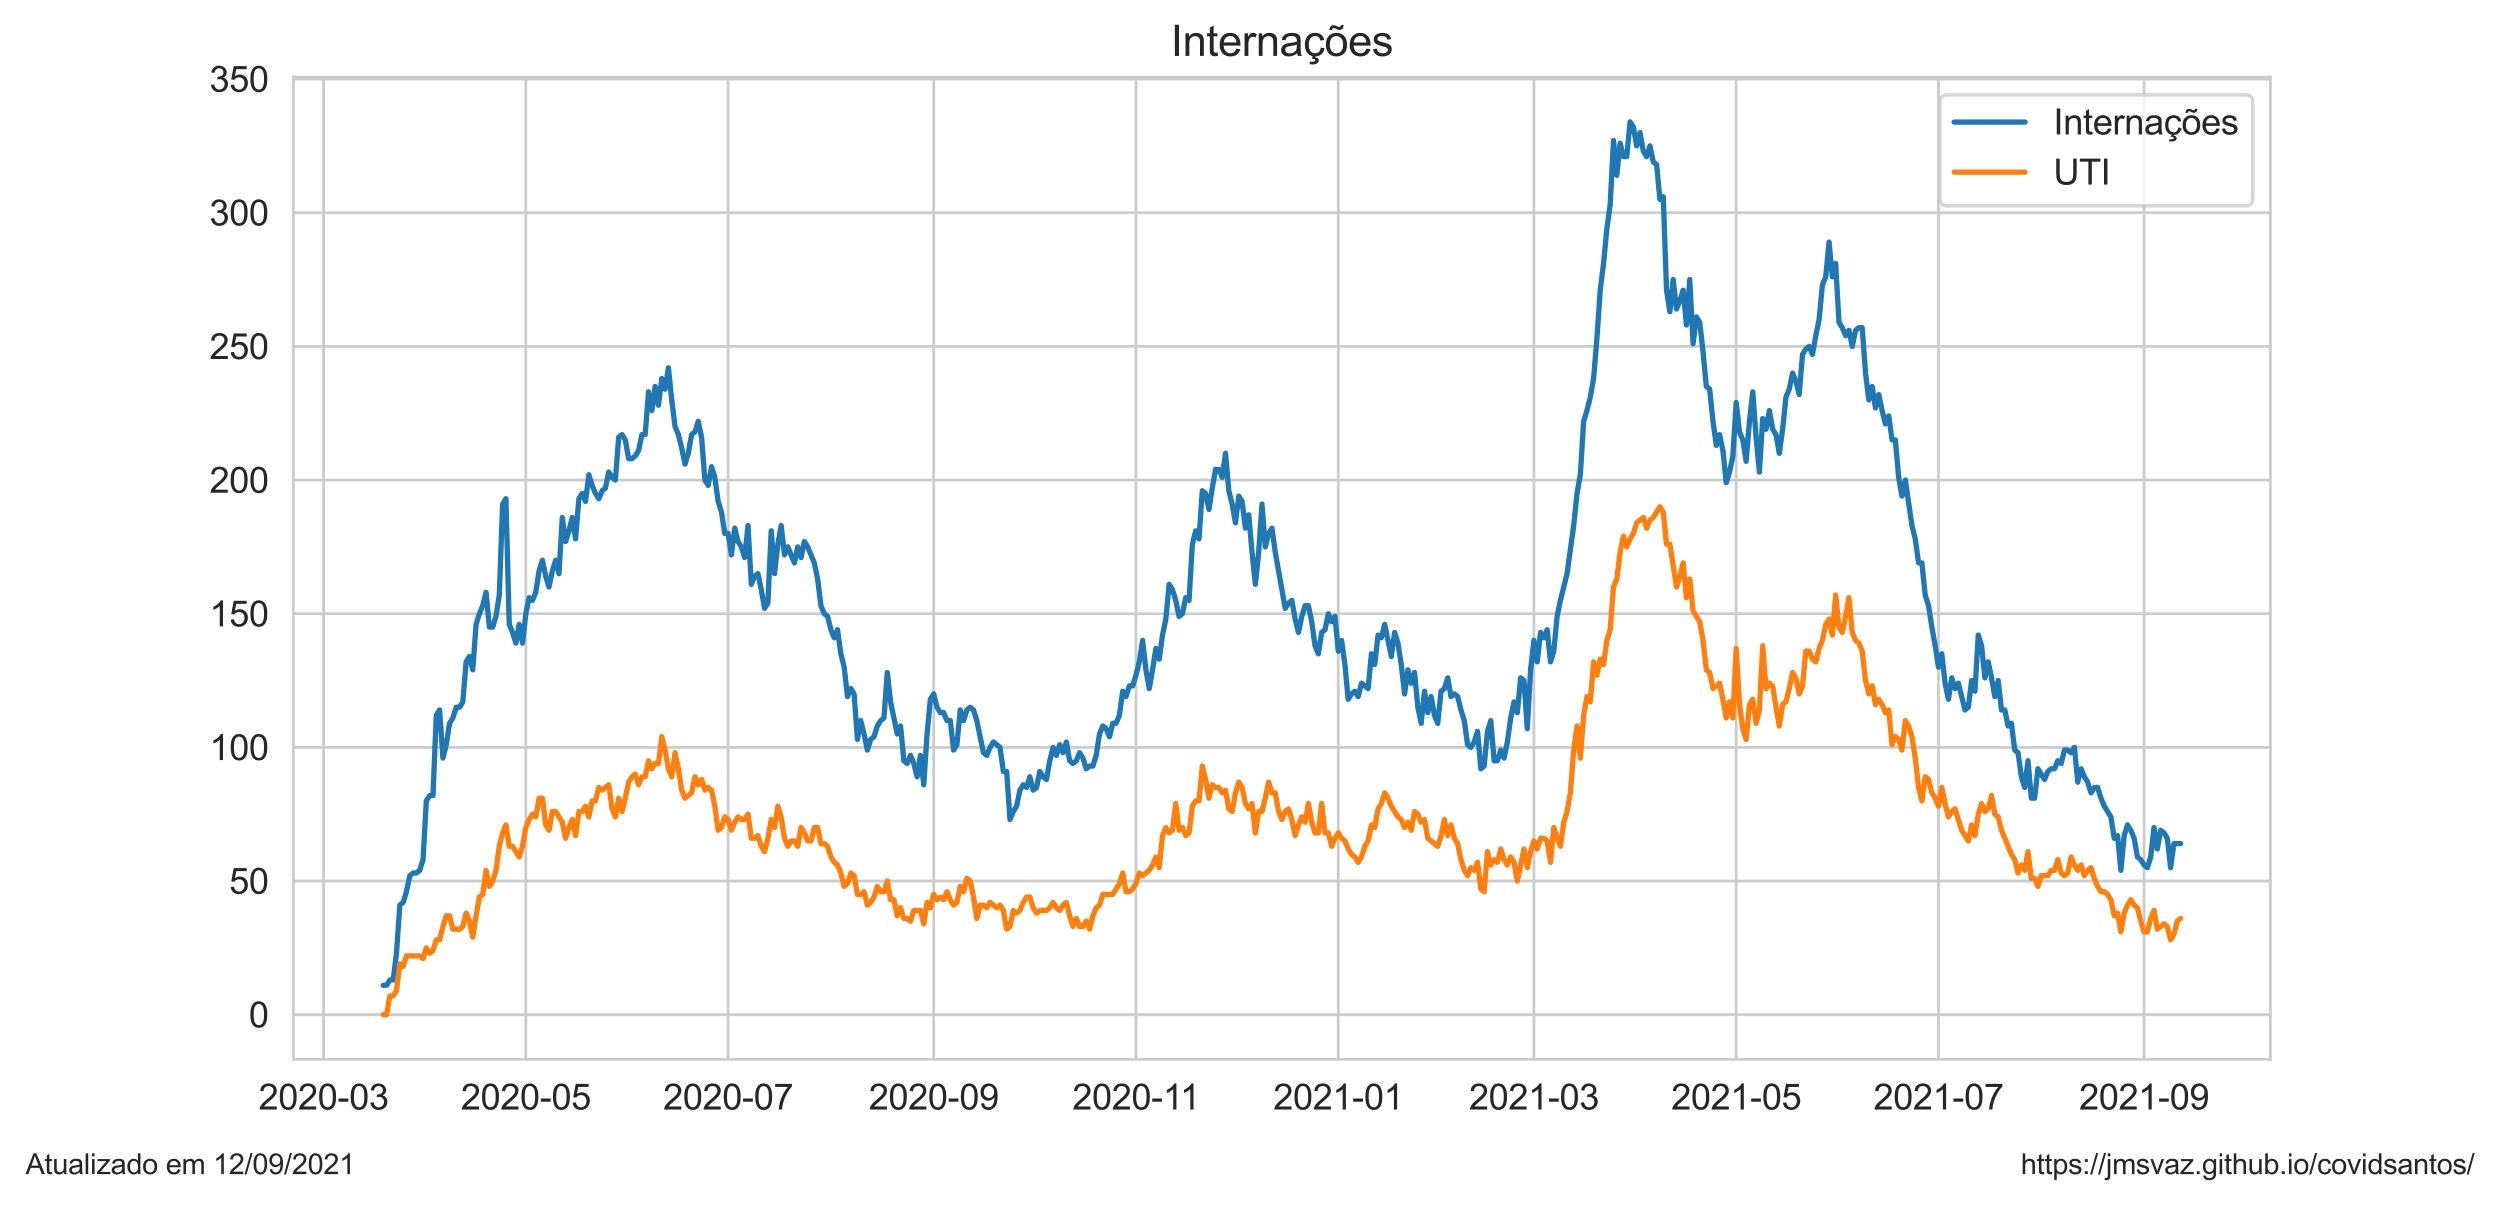 <?xml version="1.0" encoding="utf-8" standalone="no"?>
<!DOCTYPE svg PUBLIC "-//W3C//DTD SVG 1.1//EN"
  "http://www.w3.org/Graphics/SVG/1.1/DTD/svg11.dtd">
<svg height="340.273pt" version="1.1" viewBox="0 0 705.6 340.273" width="705.6pt" xmlns="http://www.w3.org/2000/svg" xmlns:xlink="http://www.w3.org/1999/xlink">
 <defs>
  <style type="text/css">*{stroke-linecap:butt;stroke-linejoin:round;}</style>
 </defs>
 <g id="figure_1">
  <g id="patch_1">
   <path d="M 0 340.273 
L 705.6 340.273 
L 705.6 0 
L 0 0 
z
" style="fill:#ffffff;"/>
  </g>
  <g id="axes_1">
   <g id="patch_2">
    <path d="M 82.8 298.989 
L 640.8 298.989 
L 640.8 21.789 
L 82.8 21.789 
z
" style="fill:#ffffff;"/>
   </g>
   <g id="matplotlib.axis_1">
    <g id="xtick_1">
     <g id="line2d_1">
      <path clip-path="url(#p70584d6537)" d="M 91.317 298.989 
L 91.317 21.789 
" style="fill:none;stroke:#cccccc;stroke-linecap:round;stroke-width:0.8;"/>
     </g>
     <g id="text_1">
      <!-- 2020-03 -->
      <g style="fill:#262626;" transform="translate(72.969 313.147)scale(0.1 -0.1)">
       <defs>
        <path d="M 3222 541 
L 3222 0 
L 194 0 
Q 188 203 259 391 
Q 375 700 629 1000 
Q 884 1300 1366 1694 
Q 2113 2306 2375 2664 
Q 2638 3022 2638 3341 
Q 2638 3675 2398 3904 
Q 2159 4134 1775 4134 
Q 1369 4134 1125 3890 
Q 881 3647 878 3216 
L 300 3275 
Q 359 3922 746 4261 
Q 1134 4600 1788 4600 
Q 2447 4600 2831 4234 
Q 3216 3869 3216 3328 
Q 3216 3053 3103 2787 
Q 2991 2522 2730 2228 
Q 2469 1934 1863 1422 
Q 1356 997 1212 845 
Q 1069 694 975 541 
L 3222 541 
z
" id="ArialMT-32" transform="scale(0.016)"/>
        <path d="M 266 2259 
Q 266 3072 433 3567 
Q 600 4063 929 4331 
Q 1259 4600 1759 4600 
Q 2128 4600 2406 4451 
Q 2684 4303 2865 4023 
Q 3047 3744 3150 3342 
Q 3253 2941 3253 2259 
Q 3253 1453 3087 958 
Q 2922 463 2592 192 
Q 2263 -78 1759 -78 
Q 1097 -78 719 397 
Q 266 969 266 2259 
z
M 844 2259 
Q 844 1131 1108 757 
Q 1372 384 1759 384 
Q 2147 384 2411 759 
Q 2675 1134 2675 2259 
Q 2675 3391 2411 3762 
Q 2147 4134 1753 4134 
Q 1366 4134 1134 3806 
Q 844 3388 844 2259 
z
" id="ArialMT-30" transform="scale(0.016)"/>
        <path d="M 203 1375 
L 203 1941 
L 1931 1941 
L 1931 1375 
L 203 1375 
z
" id="ArialMT-2d" transform="scale(0.016)"/>
        <path d="M 269 1209 
L 831 1284 
Q 928 806 1161 595 
Q 1394 384 1728 384 
Q 2125 384 2398 659 
Q 2672 934 2672 1341 
Q 2672 1728 2419 1979 
Q 2166 2231 1775 2231 
Q 1616 2231 1378 2169 
L 1441 2663 
Q 1497 2656 1531 2656 
Q 1891 2656 2178 2843 
Q 2466 3031 2466 3422 
Q 2466 3731 2256 3934 
Q 2047 4138 1716 4138 
Q 1388 4138 1169 3931 
Q 950 3725 888 3313 
L 325 3413 
Q 428 3978 793 4289 
Q 1159 4600 1703 4600 
Q 2078 4600 2393 4439 
Q 2709 4278 2876 4000 
Q 3044 3722 3044 3409 
Q 3044 3113 2884 2869 
Q 2725 2625 2413 2481 
Q 2819 2388 3044 2092 
Q 3269 1797 3269 1353 
Q 3269 753 2831 336 
Q 2394 -81 1725 -81 
Q 1122 -81 723 278 
Q 325 638 269 1209 
z
" id="ArialMT-33" transform="scale(0.016)"/>
       </defs>
       <use xlink:href="#ArialMT-32"/>
       <use x="55.615" xlink:href="#ArialMT-30"/>
       <use x="111.23" xlink:href="#ArialMT-32"/>
       <use x="166.846" xlink:href="#ArialMT-30"/>
       <use x="222.461" xlink:href="#ArialMT-2d"/>
       <use x="255.762" xlink:href="#ArialMT-30"/>
       <use x="311.377" xlink:href="#ArialMT-33"/>
      </g>
     </g>
    </g>
    <g id="xtick_2">
     <g id="line2d_2">
      <path clip-path="url(#p70584d6537)" d="M 148.409 298.989 
L 148.409 21.789 
" style="fill:none;stroke:#cccccc;stroke-linecap:round;stroke-width:0.8;"/>
     </g>
     <g id="text_2">
      <!-- 2020-05 -->
      <g style="fill:#262626;" transform="translate(130.061 313.147)scale(0.1 -0.1)">
       <defs>
        <path d="M 266 1200 
L 856 1250 
Q 922 819 1161 601 
Q 1400 384 1738 384 
Q 2144 384 2425 690 
Q 2706 997 2706 1503 
Q 2706 1984 2436 2262 
Q 2166 2541 1728 2541 
Q 1456 2541 1237 2417 
Q 1019 2294 894 2097 
L 366 2166 
L 809 4519 
L 3088 4519 
L 3088 3981 
L 1259 3981 
L 1013 2750 
Q 1425 3038 1878 3038 
Q 2478 3038 2890 2622 
Q 3303 2206 3303 1553 
Q 3303 931 2941 478 
Q 2500 -78 1738 -78 
Q 1113 -78 717 272 
Q 322 622 266 1200 
z
" id="ArialMT-35" transform="scale(0.016)"/>
       </defs>
       <use xlink:href="#ArialMT-32"/>
       <use x="55.615" xlink:href="#ArialMT-30"/>
       <use x="111.23" xlink:href="#ArialMT-32"/>
       <use x="166.846" xlink:href="#ArialMT-30"/>
       <use x="222.461" xlink:href="#ArialMT-2d"/>
       <use x="255.762" xlink:href="#ArialMT-30"/>
       <use x="311.377" xlink:href="#ArialMT-35"/>
      </g>
     </g>
    </g>
    <g id="xtick_3">
     <g id="line2d_3">
      <path clip-path="url(#p70584d6537)" d="M 205.5 298.989 
L 205.5 21.789 
" style="fill:none;stroke:#cccccc;stroke-linecap:round;stroke-width:0.8;"/>
     </g>
     <g id="text_3">
      <!-- 2020-07 -->
      <g style="fill:#262626;" transform="translate(187.152 313.147)scale(0.1 -0.1)">
       <defs>
        <path d="M 303 3981 
L 303 4522 
L 3269 4522 
L 3269 4084 
Q 2831 3619 2401 2847 
Q 1972 2075 1738 1259 
Q 1569 684 1522 0 
L 944 0 
Q 953 541 1156 1306 
Q 1359 2072 1739 2783 
Q 2119 3494 2547 3981 
L 303 3981 
z
" id="ArialMT-37" transform="scale(0.016)"/>
       </defs>
       <use xlink:href="#ArialMT-32"/>
       <use x="55.615" xlink:href="#ArialMT-30"/>
       <use x="111.23" xlink:href="#ArialMT-32"/>
       <use x="166.846" xlink:href="#ArialMT-30"/>
       <use x="222.461" xlink:href="#ArialMT-2d"/>
       <use x="255.762" xlink:href="#ArialMT-30"/>
       <use x="311.377" xlink:href="#ArialMT-37"/>
      </g>
     </g>
    </g>
    <g id="xtick_4">
     <g id="line2d_4">
      <path clip-path="url(#p70584d6537)" d="M 263.528 298.989 
L 263.528 21.789 
" style="fill:none;stroke:#cccccc;stroke-linecap:round;stroke-width:0.8;"/>
     </g>
     <g id="text_4">
      <!-- 2020-09 -->
      <g style="fill:#262626;" transform="translate(245.18 313.147)scale(0.1 -0.1)">
       <defs>
        <path d="M 350 1059 
L 891 1109 
Q 959 728 1153 556 
Q 1347 384 1650 384 
Q 1909 384 2104 503 
Q 2300 622 2425 820 
Q 2550 1019 2634 1356 
Q 2719 1694 2719 2044 
Q 2719 2081 2716 2156 
Q 2547 1888 2255 1720 
Q 1963 1553 1622 1553 
Q 1053 1553 659 1965 
Q 266 2378 266 3053 
Q 266 3750 677 4175 
Q 1088 4600 1706 4600 
Q 2153 4600 2523 4359 
Q 2894 4119 3086 3673 
Q 3278 3228 3278 2384 
Q 3278 1506 3087 986 
Q 2897 466 2520 194 
Q 2144 -78 1638 -78 
Q 1100 -78 759 220 
Q 419 519 350 1059 
z
M 2653 3081 
Q 2653 3566 2395 3850 
Q 2138 4134 1775 4134 
Q 1400 4134 1122 3828 
Q 844 3522 844 3034 
Q 844 2597 1108 2323 
Q 1372 2050 1759 2050 
Q 2150 2050 2401 2323 
Q 2653 2597 2653 3081 
z
" id="ArialMT-39" transform="scale(0.016)"/>
       </defs>
       <use xlink:href="#ArialMT-32"/>
       <use x="55.615" xlink:href="#ArialMT-30"/>
       <use x="111.23" xlink:href="#ArialMT-32"/>
       <use x="166.846" xlink:href="#ArialMT-30"/>
       <use x="222.461" xlink:href="#ArialMT-2d"/>
       <use x="255.762" xlink:href="#ArialMT-30"/>
       <use x="311.377" xlink:href="#ArialMT-39"/>
      </g>
     </g>
    </g>
    <g id="xtick_5">
     <g id="line2d_5">
      <path clip-path="url(#p70584d6537)" d="M 320.619 298.989 
L 320.619 21.789 
" style="fill:none;stroke:#cccccc;stroke-linecap:round;stroke-width:0.8;"/>
     </g>
     <g id="text_5">
      <!-- 2020-11 -->
      <g style="fill:#262626;" transform="translate(302.64 313.147)scale(0.1 -0.1)">
       <defs>
        <path d="M 2384 0 
L 1822 0 
L 1822 3584 
Q 1619 3391 1289 3197 
Q 959 3003 697 2906 
L 697 3450 
Q 1169 3672 1522 3987 
Q 1875 4303 2022 4600 
L 2384 4600 
L 2384 0 
z
" id="ArialMT-31" transform="scale(0.016)"/>
       </defs>
       <use xlink:href="#ArialMT-32"/>
       <use x="55.615" xlink:href="#ArialMT-30"/>
       <use x="111.23" xlink:href="#ArialMT-32"/>
       <use x="166.846" xlink:href="#ArialMT-30"/>
       <use x="222.461" xlink:href="#ArialMT-2d"/>
       <use x="255.762" xlink:href="#ArialMT-31"/>
       <use x="304.002" xlink:href="#ArialMT-31"/>
      </g>
     </g>
    </g>
    <g id="xtick_6">
     <g id="line2d_6">
      <path clip-path="url(#p70584d6537)" d="M 377.711 298.989 
L 377.711 21.789 
" style="fill:none;stroke:#cccccc;stroke-linecap:round;stroke-width:0.8;"/>
     </g>
     <g id="text_6">
      <!-- 2021-01 -->
      <g style="fill:#262626;" transform="translate(359.363 313.147)scale(0.1 -0.1)">
       <use xlink:href="#ArialMT-32"/>
       <use x="55.615" xlink:href="#ArialMT-30"/>
       <use x="111.23" xlink:href="#ArialMT-32"/>
       <use x="166.846" xlink:href="#ArialMT-31"/>
       <use x="222.461" xlink:href="#ArialMT-2d"/>
       <use x="255.762" xlink:href="#ArialMT-30"/>
       <use x="311.377" xlink:href="#ArialMT-31"/>
      </g>
     </g>
    </g>
    <g id="xtick_7">
     <g id="line2d_7">
      <path clip-path="url(#p70584d6537)" d="M 432.93 298.989 
L 432.93 21.789 
" style="fill:none;stroke:#cccccc;stroke-linecap:round;stroke-width:0.8;"/>
     </g>
     <g id="text_7">
      <!-- 2021-03 -->
      <g style="fill:#262626;" transform="translate(414.583 313.147)scale(0.1 -0.1)">
       <use xlink:href="#ArialMT-32"/>
       <use x="55.615" xlink:href="#ArialMT-30"/>
       <use x="111.23" xlink:href="#ArialMT-32"/>
       <use x="166.846" xlink:href="#ArialMT-31"/>
       <use x="222.461" xlink:href="#ArialMT-2d"/>
       <use x="255.762" xlink:href="#ArialMT-30"/>
       <use x="311.377" xlink:href="#ArialMT-33"/>
      </g>
     </g>
    </g>
    <g id="xtick_8">
     <g id="line2d_8">
      <path clip-path="url(#p70584d6537)" d="M 490.022 298.989 
L 490.022 21.789 
" style="fill:none;stroke:#cccccc;stroke-linecap:round;stroke-width:0.8;"/>
     </g>
     <g id="text_8">
      <!-- 2021-05 -->
      <g style="fill:#262626;" transform="translate(471.674 313.147)scale(0.1 -0.1)">
       <use xlink:href="#ArialMT-32"/>
       <use x="55.615" xlink:href="#ArialMT-30"/>
       <use x="111.23" xlink:href="#ArialMT-32"/>
       <use x="166.846" xlink:href="#ArialMT-31"/>
       <use x="222.461" xlink:href="#ArialMT-2d"/>
       <use x="255.762" xlink:href="#ArialMT-30"/>
       <use x="311.377" xlink:href="#ArialMT-35"/>
      </g>
     </g>
    </g>
    <g id="xtick_9">
     <g id="line2d_9">
      <path clip-path="url(#p70584d6537)" d="M 547.114 298.989 
L 547.114 21.789 
" style="fill:none;stroke:#cccccc;stroke-linecap:round;stroke-width:0.8;"/>
     </g>
     <g id="text_9">
      <!-- 2021-07 -->
      <g style="fill:#262626;" transform="translate(528.766 313.147)scale(0.1 -0.1)">
       <use xlink:href="#ArialMT-32"/>
       <use x="55.615" xlink:href="#ArialMT-30"/>
       <use x="111.23" xlink:href="#ArialMT-32"/>
       <use x="166.846" xlink:href="#ArialMT-31"/>
       <use x="222.461" xlink:href="#ArialMT-2d"/>
       <use x="255.762" xlink:href="#ArialMT-30"/>
       <use x="311.377" xlink:href="#ArialMT-37"/>
      </g>
     </g>
    </g>
    <g id="xtick_10">
     <g id="line2d_10">
      <path clip-path="url(#p70584d6537)" d="M 605.141 298.989 
L 605.141 21.789 
" style="fill:none;stroke:#cccccc;stroke-linecap:round;stroke-width:0.8;"/>
     </g>
     <g id="text_10">
      <!-- 2021-09 -->
      <g style="fill:#262626;" transform="translate(586.794 313.147)scale(0.1 -0.1)">
       <use xlink:href="#ArialMT-32"/>
       <use x="55.615" xlink:href="#ArialMT-30"/>
       <use x="111.23" xlink:href="#ArialMT-32"/>
       <use x="166.846" xlink:href="#ArialMT-31"/>
       <use x="222.461" xlink:href="#ArialMT-2d"/>
       <use x="255.762" xlink:href="#ArialMT-30"/>
       <use x="311.377" xlink:href="#ArialMT-39"/>
      </g>
     </g>
    </g>
   </g>
   <g id="matplotlib.axis_2">
    <g id="ytick_1">
     <g id="line2d_11">
      <path clip-path="url(#p70584d6537)" d="M 82.8 286.389 
L 640.8 286.389 
" style="fill:none;stroke:#cccccc;stroke-linecap:round;stroke-width:0.8;"/>
     </g>
     <g id="text_11">
      <!-- 0 -->
      <g style="fill:#262626;" transform="translate(70.239 289.968)scale(0.1 -0.1)">
       <use xlink:href="#ArialMT-30"/>
      </g>
     </g>
    </g>
    <g id="ytick_2">
     <g id="line2d_12">
      <path clip-path="url(#p70584d6537)" d="M 82.8 248.665 
L 640.8 248.665 
" style="fill:none;stroke:#cccccc;stroke-linecap:round;stroke-width:0.8;"/>
     </g>
     <g id="text_12">
      <!-- 50 -->
      <g style="fill:#262626;" transform="translate(64.678 252.244)scale(0.1 -0.1)">
       <use xlink:href="#ArialMT-35"/>
       <use x="55.615" xlink:href="#ArialMT-30"/>
      </g>
     </g>
    </g>
    <g id="ytick_3">
     <g id="line2d_13">
      <path clip-path="url(#p70584d6537)" d="M 82.8 210.94 
L 640.8 210.94 
" style="fill:none;stroke:#cccccc;stroke-linecap:round;stroke-width:0.8;"/>
     </g>
     <g id="text_13">
      <!-- 100 -->
      <g style="fill:#262626;" transform="translate(59.117 214.519)scale(0.1 -0.1)">
       <use xlink:href="#ArialMT-31"/>
       <use x="55.615" xlink:href="#ArialMT-30"/>
       <use x="111.23" xlink:href="#ArialMT-30"/>
      </g>
     </g>
    </g>
    <g id="ytick_4">
     <g id="line2d_14">
      <path clip-path="url(#p70584d6537)" d="M 82.8 173.216 
L 640.8 173.216 
" style="fill:none;stroke:#cccccc;stroke-linecap:round;stroke-width:0.8;"/>
     </g>
     <g id="text_14">
      <!-- 150 -->
      <g style="fill:#262626;" transform="translate(59.117 176.795)scale(0.1 -0.1)">
       <use xlink:href="#ArialMT-31"/>
       <use x="55.615" xlink:href="#ArialMT-35"/>
       <use x="111.23" xlink:href="#ArialMT-30"/>
      </g>
     </g>
    </g>
    <g id="ytick_5">
     <g id="line2d_15">
      <path clip-path="url(#p70584d6537)" d="M 82.8 135.491 
L 640.8 135.491 
" style="fill:none;stroke:#cccccc;stroke-linecap:round;stroke-width:0.8;"/>
     </g>
     <g id="text_15">
      <!-- 200 -->
      <g style="fill:#262626;" transform="translate(59.117 139.07)scale(0.1 -0.1)">
       <use xlink:href="#ArialMT-32"/>
       <use x="55.615" xlink:href="#ArialMT-30"/>
       <use x="111.23" xlink:href="#ArialMT-30"/>
      </g>
     </g>
    </g>
    <g id="ytick_6">
     <g id="line2d_16">
      <path clip-path="url(#p70584d6537)" d="M 82.8 97.767 
L 640.8 97.767 
" style="fill:none;stroke:#cccccc;stroke-linecap:round;stroke-width:0.8;"/>
     </g>
     <g id="text_16">
      <!-- 250 -->
      <g style="fill:#262626;" transform="translate(59.117 101.346)scale(0.1 -0.1)">
       <use xlink:href="#ArialMT-32"/>
       <use x="55.615" xlink:href="#ArialMT-35"/>
       <use x="111.23" xlink:href="#ArialMT-30"/>
      </g>
     </g>
    </g>
    <g id="ytick_7">
     <g id="line2d_17">
      <path clip-path="url(#p70584d6537)" d="M 82.8 60.042 
L 640.8 60.042 
" style="fill:none;stroke:#cccccc;stroke-linecap:round;stroke-width:0.8;"/>
     </g>
     <g id="text_17">
      <!-- 300 -->
      <g style="fill:#262626;" transform="translate(59.117 63.621)scale(0.1 -0.1)">
       <use xlink:href="#ArialMT-33"/>
       <use x="55.615" xlink:href="#ArialMT-30"/>
       <use x="111.23" xlink:href="#ArialMT-30"/>
      </g>
     </g>
    </g>
    <g id="ytick_8">
     <g id="line2d_18">
      <path clip-path="url(#p70584d6537)" d="M 82.8 22.318 
L 640.8 22.318 
" style="fill:none;stroke:#cccccc;stroke-linecap:round;stroke-width:0.8;"/>
     </g>
     <g id="text_18">
      <!-- 350 -->
      <g style="fill:#262626;" transform="translate(59.117 25.896)scale(0.1 -0.1)">
       <use xlink:href="#ArialMT-33"/>
       <use x="55.615" xlink:href="#ArialMT-35"/>
       <use x="111.23" xlink:href="#ArialMT-30"/>
      </g>
     </g>
    </g>
   </g>
   <g id="line2d_19">
    <path clip-path="url(#p70584d6537)" d="M 108.164 278.09 
L 109.1 278.09 
L 110.035 276.581 
L 110.971 276.581 
L 111.907 269.036 
L 112.843 255.455 
L 113.779 254.701 
L 114.715 251.683 
L 115.651 247.156 
L 116.587 246.401 
L 117.523 246.401 
L 118.459 245.647 
L 119.395 242.629 
L 120.331 226.03 
L 121.267 224.521 
L 122.203 224.521 
L 123.138 201.886 
L 124.074 200.377 
L 125.01 213.958 
L 125.946 210.186 
L 126.882 204.15 
L 127.818 202.641 
L 128.754 199.623 
L 129.69 199.623 
L 130.626 198.114 
L 131.562 186.797 
L 132.498 185.288 
L 133.434 189.06 
L 134.37 176.234 
L 135.306 173.216 
L 136.241 170.952 
L 137.177 167.18 
L 138.113 176.988 
L 139.049 176.988 
L 139.985 173.97 
L 140.921 167.934 
L 141.857 142.282 
L 142.793 140.773 
L 143.729 176.234 
L 144.665 178.497 
L 145.601 181.515 
L 146.537 176.234 
L 147.473 181.515 
L 148.409 173.216 
L 149.344 168.689 
L 150.28 169.443 
L 151.216 167.18 
L 152.152 161.144 
L 153.088 158.126 
L 154.024 162.653 
L 154.96 165.671 
L 155.896 161.144 
L 156.832 158.126 
L 157.768 161.898 
L 158.704 146.054 
L 159.64 152.844 
L 160.576 149.827 
L 161.512 146.054 
L 162.447 152.09 
L 163.383 140.773 
L 164.319 139.264 
L 165.255 141.527 
L 166.191 133.982 
L 167.127 137 
L 168.063 139.264 
L 168.999 140.773 
L 169.935 138.509 
L 170.871 137.755 
L 171.807 133.228 
L 172.743 134.737 
L 173.679 135.491 
L 174.614 123.419 
L 175.55 122.665 
L 176.486 124.174 
L 177.422 129.455 
L 178.358 129.455 
L 179.294 128.701 
L 180.23 127.192 
L 181.166 122.665 
L 182.102 122.665 
L 183.038 110.593 
L 183.974 115.874 
L 184.91 109.084 
L 185.846 114.365 
L 186.782 106.821 
L 187.717 109.838 
L 188.653 103.803 
L 189.589 112.856 
L 190.525 120.401 
L 191.461 122.665 
L 192.397 126.437 
L 193.333 130.964 
L 194.269 127.946 
L 195.205 122.665 
L 196.141 121.91 
L 197.077 118.892 
L 198.013 123.419 
L 198.949 135.491 
L 199.885 137 
L 200.82 131.719 
L 201.756 134.737 
L 202.692 141.527 
L 203.628 144.545 
L 204.564 150.581 
L 205.5 150.581 
L 206.436 156.617 
L 207.372 149.072 
L 208.308 152.844 
L 209.244 154.353 
L 210.18 157.371 
L 211.116 148.318 
L 212.052 164.916 
L 212.988 162.653 
L 213.923 161.898 
L 214.859 166.425 
L 215.795 171.707 
L 216.731 170.198 
L 217.667 149.827 
L 218.603 161.898 
L 219.539 153.599 
L 220.475 148.318 
L 221.411 156.617 
L 222.347 154.353 
L 224.219 158.88 
L 225.155 154.353 
L 226.091 157.371 
L 227.026 152.844 
L 227.962 154.353 
L 229.834 158.88 
L 230.77 163.407 
L 231.706 170.952 
L 232.642 173.216 
L 233.578 173.97 
L 234.514 177.743 
L 235.45 180.006 
L 236.386 177.743 
L 237.322 184.533 
L 238.258 188.306 
L 239.193 196.605 
L 240.129 194.341 
L 241.065 195.85 
L 242.001 208.677 
L 242.937 203.395 
L 243.873 207.168 
L 244.809 211.695 
L 245.745 208.677 
L 246.681 207.922 
L 247.617 204.904 
L 248.553 203.395 
L 249.489 202.641 
L 250.425 189.815 
L 251.361 198.114 
L 253.232 207.168 
L 254.168 204.904 
L 255.104 214.713 
L 256.04 215.467 
L 256.976 213.204 
L 257.912 215.467 
L 258.848 219.24 
L 259.784 213.204 
L 260.72 221.503 
L 261.656 207.168 
L 262.592 197.359 
L 263.528 195.85 
L 264.464 199.623 
L 265.399 201.132 
L 266.335 201.132 
L 267.271 203.395 
L 268.207 203.395 
L 269.143 211.695 
L 270.079 210.186 
L 271.015 200.377 
L 271.951 203.395 
L 272.887 200.377 
L 273.823 199.623 
L 274.759 200.377 
L 275.695 203.395 
L 277.567 212.449 
L 278.502 213.204 
L 279.438 210.94 
L 280.374 209.431 
L 282.246 210.94 
L 283.182 217.731 
L 284.118 217.731 
L 285.054 231.312 
L 285.99 229.048 
L 286.926 227.539 
L 287.862 223.012 
L 288.798 221.503 
L 289.734 222.258 
L 290.67 219.24 
L 291.605 223.012 
L 292.541 222.258 
L 293.477 217.731 
L 294.413 219.24 
L 295.349 219.994 
L 296.285 214.713 
L 297.221 210.94 
L 298.157 213.204 
L 299.093 210.186 
L 300.029 212.449 
L 300.965 209.431 
L 301.901 214.713 
L 302.837 215.467 
L 303.772 214.713 
L 304.708 212.449 
L 305.644 213.958 
L 306.58 216.976 
L 307.516 216.222 
L 308.452 216.222 
L 309.388 213.204 
L 310.324 207.168 
L 311.26 204.904 
L 312.196 205.659 
L 313.132 207.922 
L 314.068 204.15 
L 315.004 204.15 
L 315.94 201.886 
L 316.875 195.096 
L 317.811 196.605 
L 318.747 193.587 
L 319.683 193.587 
L 320.619 190.569 
L 321.555 186.797 
L 322.491 180.761 
L 323.427 189.06 
L 324.363 194.341 
L 325.299 189.06 
L 326.235 183.024 
L 327.171 186.042 
L 328.107 179.252 
L 329.043 174.725 
L 329.978 164.916 
L 330.914 166.425 
L 331.85 169.443 
L 332.786 173.97 
L 333.722 173.216 
L 334.658 168.689 
L 335.594 169.443 
L 336.53 153.599 
L 337.466 149.827 
L 338.402 152.09 
L 339.338 138.509 
L 340.274 139.264 
L 341.21 143.791 
L 342.146 137.755 
L 343.081 132.473 
L 344.017 132.473 
L 344.953 134.737 
L 345.889 127.946 
L 346.825 138.509 
L 347.761 142.282 
L 348.697 147.563 
L 349.633 140.018 
L 350.569 141.527 
L 351.505 149.072 
L 352.441 145.3 
L 353.377 155.862 
L 354.313 164.916 
L 355.249 155.862 
L 356.184 142.282 
L 357.12 154.353 
L 358.056 150.581 
L 358.992 149.072 
L 359.928 155.862 
L 362.736 171.707 
L 363.672 170.198 
L 364.608 169.443 
L 365.544 174.725 
L 366.48 178.497 
L 367.416 173.97 
L 368.351 170.952 
L 369.287 170.952 
L 370.223 175.479 
L 371.159 182.27 
L 372.095 184.533 
L 373.031 178.497 
L 373.967 177.743 
L 374.903 173.216 
L 375.839 175.479 
L 376.775 173.97 
L 377.711 183.779 
L 378.647 180.761 
L 379.583 187.551 
L 380.519 197.359 
L 381.454 195.85 
L 382.39 195.096 
L 383.326 196.605 
L 384.262 192.832 
L 386.134 194.341 
L 387.07 184.533 
L 388.006 187.551 
L 388.942 179.252 
L 389.878 180.006 
L 390.814 176.234 
L 392.686 185.288 
L 393.622 178.497 
L 394.557 181.515 
L 395.493 187.551 
L 396.429 195.85 
L 397.365 189.06 
L 398.301 192.832 
L 399.237 189.815 
L 400.173 199.623 
L 401.109 204.15 
L 402.045 195.096 
L 402.981 201.132 
L 403.917 196.605 
L 404.853 201.886 
L 405.789 204.15 
L 406.725 195.096 
L 407.66 194.341 
L 408.596 191.324 
L 409.532 196.605 
L 410.468 195.85 
L 411.404 196.605 
L 412.34 200.377 
L 413.276 203.395 
L 414.212 210.186 
L 415.148 210.94 
L 416.084 209.431 
L 417.02 206.413 
L 417.956 216.976 
L 418.892 216.222 
L 419.828 206.413 
L 420.763 203.395 
L 421.699 214.713 
L 422.635 214.713 
L 423.571 211.695 
L 424.507 213.958 
L 425.443 209.431 
L 426.379 202.641 
L 427.315 198.114 
L 428.251 201.132 
L 429.187 191.324 
L 430.123 192.078 
L 431.059 205.659 
L 431.995 189.06 
L 432.93 180.761 
L 433.866 186.797 
L 434.802 178.497 
L 435.738 180.006 
L 436.674 177.743 
L 437.61 186.797 
L 438.546 183.779 
L 439.482 173.97 
L 440.418 169.443 
L 442.29 161.898 
L 444.162 148.318 
L 445.098 139.264 
L 446.033 133.982 
L 446.969 118.892 
L 447.905 115.874 
L 448.841 112.102 
L 449.777 106.821 
L 450.713 95.503 
L 451.649 81.922 
L 452.585 74.377 
L 453.521 64.569 
L 454.457 57.779 
L 455.393 39.671 
L 456.329 49.479 
L 457.265 40.425 
L 458.201 44.198 
L 459.136 44.198 
L 460.072 34.389 
L 461.008 35.898 
L 461.944 41.18 
L 462.88 37.407 
L 463.816 42.689 
L 464.752 44.198 
L 465.688 41.18 
L 466.624 45.707 
L 467.56 46.461 
L 468.496 56.27 
L 469.432 55.515 
L 470.368 81.922 
L 471.304 87.958 
L 472.239 78.904 
L 473.175 87.204 
L 474.111 84.94 
L 475.047 81.922 
L 475.983 91.731 
L 476.919 78.904 
L 477.855 97.012 
L 478.791 89.467 
L 479.727 90.976 
L 480.663 99.276 
L 481.599 109.084 
L 482.535 109.838 
L 483.471 118.892 
L 484.407 125.683 
L 485.342 122.665 
L 486.278 127.192 
L 487.214 136.246 
L 488.15 133.228 
L 489.086 128.701 
L 490.022 113.611 
L 490.958 121.91 
L 491.894 124.174 
L 492.83 130.21 
L 493.766 118.892 
L 494.702 110.593 
L 495.638 123.419 
L 496.574 133.228 
L 497.509 118.138 
L 498.445 121.156 
L 499.381 115.874 
L 500.317 121.156 
L 501.253 122.665 
L 502.189 127.946 
L 503.125 121.156 
L 504.061 112.102 
L 504.997 109.838 
L 505.933 105.312 
L 506.869 107.575 
L 507.805 111.347 
L 508.741 100.03 
L 509.677 98.521 
L 510.612 97.767 
L 511.548 100.03 
L 512.484 94.749 
L 513.42 90.222 
L 514.356 80.413 
L 515.292 78.15 
L 516.228 68.341 
L 517.164 78.15 
L 518.1 74.377 
L 519.036 90.976 
L 519.972 92.485 
L 520.908 94.749 
L 521.844 93.24 
L 522.78 97.767 
L 523.715 93.24 
L 524.651 92.485 
L 525.587 92.485 
L 526.523 105.312 
L 527.459 112.856 
L 528.395 109.084 
L 529.331 115.12 
L 530.267 111.347 
L 531.203 115.874 
L 532.139 119.647 
L 533.075 117.383 
L 534.011 124.174 
L 534.947 124.174 
L 535.883 134.737 
L 536.818 140.018 
L 537.754 135.491 
L 539.626 148.318 
L 540.562 152.09 
L 541.498 158.88 
L 542.434 158.88 
L 543.37 167.934 
L 544.306 170.952 
L 545.242 176.988 
L 546.178 182.27 
L 547.114 188.306 
L 548.05 184.533 
L 548.986 192.832 
L 549.921 197.359 
L 550.857 191.324 
L 551.793 194.341 
L 552.729 192.832 
L 554.601 200.377 
L 555.537 199.623 
L 556.473 192.078 
L 557.409 195.096 
L 558.345 179.252 
L 559.281 182.27 
L 560.217 191.324 
L 561.153 186.797 
L 562.088 191.324 
L 563.024 196.605 
L 563.96 192.078 
L 564.896 200.377 
L 565.832 200.377 
L 566.768 204.904 
L 567.704 204.15 
L 568.64 211.695 
L 569.576 212.449 
L 570.512 219.24 
L 571.448 222.258 
L 572.384 214.713 
L 573.32 225.276 
L 574.256 225.276 
L 575.191 216.976 
L 577.063 219.994 
L 577.999 217.731 
L 578.935 216.976 
L 579.871 216.976 
L 580.807 214.713 
L 581.743 215.467 
L 582.679 211.695 
L 583.615 211.695 
L 584.551 212.449 
L 585.487 210.94 
L 586.423 220.749 
L 587.359 216.976 
L 588.294 219.24 
L 589.23 220.749 
L 590.166 223.767 
L 591.102 222.258 
L 592.038 222.258 
L 592.974 225.276 
L 593.91 227.539 
L 595.782 230.557 
L 596.718 236.593 
L 597.654 235.838 
L 598.59 245.647 
L 599.526 235.838 
L 600.462 232.821 
L 601.397 234.329 
L 602.333 236.593 
L 603.269 241.874 
L 604.205 242.629 
L 605.141 244.138 
L 606.077 244.892 
L 607.013 241.874 
L 607.949 233.575 
L 608.885 239.611 
L 609.821 234.329 
L 610.757 235.084 
L 611.693 236.593 
L 612.629 244.892 
L 613.565 238.102 
L 615.436 238.102 
L 615.436 238.102 
" style="fill:none;stroke:#1f77b4;stroke-linecap:round;stroke-width:1.5;"/>
   </g>
   <g id="line2d_20">
    <path clip-path="url(#p70584d6537)" d="M 108.164 286.389 
L 109.1 286.389 
L 110.035 281.108 
L 110.971 281.108 
L 111.907 279.599 
L 112.843 272.054 
L 113.779 272.809 
L 114.715 269.791 
L 118.459 269.791 
L 119.395 270.545 
L 120.331 267.527 
L 121.267 269.036 
L 122.203 268.282 
L 123.138 265.264 
L 124.074 265.264 
L 125.01 261.491 
L 125.946 258.473 
L 126.882 258.473 
L 127.818 262.246 
L 129.69 262.246 
L 130.626 261.491 
L 131.562 257.719 
L 132.498 259.982 
L 133.434 264.509 
L 134.37 258.473 
L 135.306 253.192 
L 136.241 252.437 
L 137.177 245.647 
L 138.113 250.174 
L 139.049 248.665 
L 139.985 245.647 
L 140.921 238.856 
L 141.857 235.084 
L 142.793 232.821 
L 143.729 238.856 
L 144.665 238.856 
L 146.537 241.874 
L 147.473 238.856 
L 148.409 233.575 
L 149.344 231.312 
L 150.28 229.803 
L 151.216 230.557 
L 152.152 225.276 
L 153.088 225.276 
L 154.024 232.821 
L 154.96 234.329 
L 155.896 229.048 
L 156.832 229.048 
L 158.704 232.066 
L 159.64 236.593 
L 160.576 233.575 
L 161.512 231.312 
L 162.447 235.838 
L 163.383 229.048 
L 164.319 229.048 
L 165.255 227.539 
L 166.191 230.557 
L 167.127 226.03 
L 168.063 226.03 
L 168.999 222.258 
L 169.935 223.012 
L 171.807 221.503 
L 172.743 228.294 
L 173.679 230.557 
L 174.614 225.276 
L 175.55 229.048 
L 176.486 225.276 
L 177.422 220.749 
L 178.358 219.24 
L 179.294 218.485 
L 180.23 221.503 
L 181.166 219.24 
L 182.102 219.24 
L 183.038 214.713 
L 183.974 216.976 
L 184.91 215.467 
L 185.846 215.467 
L 186.782 207.922 
L 187.717 211.695 
L 188.653 216.976 
L 189.589 219.24 
L 190.525 212.449 
L 191.461 216.976 
L 192.397 223.012 
L 193.333 225.276 
L 195.205 223.767 
L 196.141 219.24 
L 197.077 221.503 
L 198.013 219.994 
L 198.949 223.012 
L 199.885 222.258 
L 200.82 223.012 
L 201.756 227.539 
L 202.692 234.329 
L 203.628 233.575 
L 204.564 230.557 
L 205.5 231.312 
L 206.436 234.329 
L 207.372 232.066 
L 208.308 230.557 
L 209.244 231.312 
L 210.18 231.312 
L 211.116 229.803 
L 212.052 236.593 
L 212.988 236.593 
L 213.923 235.838 
L 214.859 238.856 
L 215.795 240.365 
L 216.731 236.593 
L 217.667 231.312 
L 218.603 233.575 
L 219.539 227.539 
L 220.475 230.557 
L 221.411 236.593 
L 222.347 238.856 
L 223.283 237.347 
L 224.219 237.347 
L 225.155 238.856 
L 226.091 233.575 
L 227.026 235.084 
L 227.962 237.347 
L 228.898 237.347 
L 229.834 233.575 
L 230.77 233.575 
L 231.706 238.102 
L 232.642 238.102 
L 233.578 238.856 
L 234.514 241.874 
L 235.45 243.383 
L 236.386 244.138 
L 237.322 246.401 
L 238.258 250.174 
L 239.193 249.419 
L 240.129 246.401 
L 241.065 247.156 
L 242.001 252.437 
L 242.937 252.437 
L 243.873 251.683 
L 244.809 255.455 
L 245.745 254.701 
L 246.681 253.192 
L 247.617 250.174 
L 248.553 251.683 
L 249.489 251.683 
L 250.425 248.665 
L 251.361 253.946 
L 252.296 253.946 
L 253.232 258.473 
L 254.168 256.21 
L 255.104 259.228 
L 256.04 259.228 
L 256.976 259.982 
L 257.912 256.964 
L 259.784 256.964 
L 260.72 260.737 
L 261.656 254.701 
L 262.592 256.21 
L 263.528 252.437 
L 264.464 253.946 
L 265.399 253.192 
L 266.335 253.946 
L 267.271 251.683 
L 268.207 253.946 
L 269.143 255.455 
L 270.079 254.701 
L 271.015 250.174 
L 271.951 251.683 
L 272.887 247.91 
L 273.823 248.665 
L 274.759 253.192 
L 275.695 259.228 
L 276.631 255.455 
L 277.567 255.455 
L 278.502 256.21 
L 279.438 254.701 
L 281.31 256.21 
L 282.246 255.455 
L 283.182 256.964 
L 284.118 262.246 
L 285.054 261.491 
L 285.99 256.964 
L 286.926 257.719 
L 287.862 256.964 
L 288.798 254.701 
L 289.734 253.192 
L 290.67 253.192 
L 291.605 256.21 
L 292.541 257.719 
L 293.477 256.964 
L 295.349 256.964 
L 296.285 256.21 
L 297.221 254.701 
L 298.157 256.21 
L 299.093 256.964 
L 300.029 255.455 
L 300.965 254.701 
L 301.901 258.473 
L 302.837 261.491 
L 303.772 259.228 
L 304.708 261.491 
L 305.644 261.491 
L 306.58 259.982 
L 307.516 262.246 
L 308.452 258.473 
L 309.388 256.21 
L 310.324 255.455 
L 311.26 252.437 
L 314.068 252.437 
L 315.94 249.419 
L 316.875 246.401 
L 317.811 251.683 
L 318.747 251.683 
L 319.683 250.928 
L 320.619 249.419 
L 321.555 246.401 
L 322.491 247.156 
L 324.363 245.647 
L 325.299 244.138 
L 326.235 241.874 
L 327.171 244.892 
L 328.107 235.838 
L 329.043 233.575 
L 329.978 235.084 
L 330.914 234.329 
L 331.85 226.785 
L 332.786 234.329 
L 333.722 233.575 
L 334.658 235.838 
L 335.594 235.084 
L 336.53 227.539 
L 337.466 226.03 
L 338.402 226.03 
L 339.338 216.222 
L 340.274 219.994 
L 341.21 225.276 
L 342.146 221.503 
L 343.081 222.258 
L 344.017 222.258 
L 344.953 223.767 
L 345.889 223.012 
L 346.825 228.294 
L 347.761 229.048 
L 348.697 223.767 
L 349.633 220.749 
L 350.569 222.258 
L 351.505 226.785 
L 352.441 228.294 
L 353.377 226.785 
L 354.313 235.084 
L 355.249 229.048 
L 356.184 229.048 
L 357.12 225.276 
L 358.056 220.749 
L 358.992 223.767 
L 359.928 223.767 
L 360.864 229.048 
L 361.8 231.312 
L 362.736 229.048 
L 363.672 228.294 
L 364.608 231.312 
L 365.544 235.838 
L 366.48 232.821 
L 367.416 230.557 
L 368.351 232.066 
L 369.287 226.785 
L 370.223 232.066 
L 371.159 235.084 
L 372.095 235.084 
L 373.031 226.785 
L 373.967 235.084 
L 374.903 235.084 
L 375.839 238.856 
L 376.775 236.593 
L 377.711 235.084 
L 378.647 236.593 
L 379.583 237.347 
L 380.519 239.611 
L 381.454 241.12 
L 382.39 241.874 
L 383.326 243.383 
L 384.262 241.874 
L 385.198 238.856 
L 386.134 237.347 
L 387.07 232.821 
L 388.006 233.575 
L 388.942 228.294 
L 389.878 226.785 
L 390.814 223.767 
L 391.75 225.276 
L 392.686 227.539 
L 394.557 230.557 
L 395.493 231.312 
L 396.429 233.575 
L 397.365 232.066 
L 398.301 234.329 
L 399.237 229.048 
L 400.173 229.803 
L 401.109 232.066 
L 402.045 231.312 
L 402.981 236.593 
L 405.789 238.856 
L 406.725 235.838 
L 407.66 231.312 
L 408.596 235.838 
L 409.532 232.821 
L 410.468 236.593 
L 411.404 238.102 
L 412.34 242.629 
L 413.276 245.647 
L 414.212 247.156 
L 415.148 244.892 
L 416.084 245.647 
L 417.02 243.383 
L 417.956 250.928 
L 418.892 251.683 
L 419.828 240.365 
L 420.763 244.138 
L 421.699 242.629 
L 422.635 243.383 
L 423.571 239.611 
L 424.507 242.629 
L 425.443 244.138 
L 426.379 241.874 
L 427.315 243.383 
L 428.251 248.665 
L 430.123 239.611 
L 431.059 244.892 
L 431.995 240.365 
L 432.93 237.347 
L 433.866 239.611 
L 434.802 236.593 
L 435.738 236.593 
L 436.674 237.347 
L 437.61 243.383 
L 438.546 233.575 
L 439.482 236.593 
L 440.418 238.856 
L 441.354 232.066 
L 442.29 229.048 
L 443.226 223.767 
L 444.162 211.695 
L 445.098 204.904 
L 446.033 213.958 
L 446.969 201.886 
L 447.905 196.605 
L 448.841 198.114 
L 449.777 186.797 
L 450.713 190.569 
L 451.649 186.042 
L 452.585 187.551 
L 453.521 180.761 
L 454.457 177.743 
L 455.393 165.671 
L 456.329 163.407 
L 457.265 155.862 
L 458.201 151.335 
L 459.136 154.353 
L 460.072 152.09 
L 461.008 150.581 
L 461.944 147.563 
L 463.816 146.054 
L 464.752 149.072 
L 465.688 146.809 
L 466.624 146.054 
L 468.496 143.036 
L 469.432 144.545 
L 470.368 153.599 
L 471.304 153.599 
L 473.175 165.671 
L 474.111 162.653 
L 475.047 158.88 
L 475.983 168.689 
L 476.919 163.407 
L 477.855 172.461 
L 479.727 175.479 
L 480.663 180.761 
L 481.599 189.06 
L 482.535 189.815 
L 483.471 194.341 
L 485.342 192.832 
L 486.278 197.359 
L 487.214 202.641 
L 488.15 198.114 
L 489.086 202.641 
L 490.022 183.024 
L 490.958 198.868 
L 491.894 205.659 
L 492.83 208.677 
L 493.766 198.868 
L 494.702 197.359 
L 495.638 204.15 
L 496.574 200.377 
L 497.509 182.27 
L 498.445 194.341 
L 499.381 192.832 
L 500.317 193.587 
L 501.253 199.623 
L 502.189 204.904 
L 503.125 198.868 
L 504.061 198.114 
L 504.997 194.341 
L 505.933 189.815 
L 506.869 191.324 
L 507.805 195.85 
L 508.741 193.587 
L 509.677 183.779 
L 510.612 183.779 
L 511.548 186.042 
L 512.484 186.797 
L 513.42 183.024 
L 514.356 180.761 
L 515.292 176.234 
L 516.228 174.725 
L 517.164 179.252 
L 518.1 167.934 
L 519.036 176.988 
L 519.972 178.497 
L 520.908 173.97 
L 521.844 168.689 
L 522.78 178.497 
L 523.715 180.761 
L 524.651 181.515 
L 525.587 183.779 
L 526.523 192.078 
L 527.459 195.85 
L 528.395 193.587 
L 529.331 198.868 
L 530.267 197.359 
L 531.203 198.868 
L 532.139 201.132 
L 533.075 200.377 
L 534.011 210.186 
L 534.947 207.922 
L 535.883 208.677 
L 536.818 211.695 
L 537.754 203.395 
L 538.69 204.904 
L 539.626 207.922 
L 540.562 213.958 
L 541.498 222.258 
L 542.434 226.03 
L 543.37 219.24 
L 544.306 219.994 
L 545.242 223.767 
L 546.178 225.276 
L 547.114 227.539 
L 548.05 222.258 
L 548.986 226.785 
L 549.921 230.557 
L 550.857 229.048 
L 551.793 228.294 
L 553.665 234.329 
L 555.537 237.347 
L 556.473 232.821 
L 557.409 235.838 
L 558.345 229.803 
L 559.281 226.785 
L 560.217 229.048 
L 561.153 228.294 
L 562.088 224.521 
L 563.024 229.803 
L 563.96 230.557 
L 564.896 234.329 
L 567.704 241.12 
L 568.64 242.629 
L 569.576 246.401 
L 570.512 244.138 
L 571.448 245.647 
L 572.384 240.365 
L 573.32 247.91 
L 574.256 247.91 
L 575.191 250.174 
L 576.127 247.156 
L 577.999 247.156 
L 578.935 245.647 
L 579.871 245.647 
L 580.807 242.629 
L 581.743 246.401 
L 582.679 247.156 
L 583.615 246.401 
L 584.551 241.874 
L 585.487 244.138 
L 586.423 245.647 
L 587.359 244.138 
L 588.294 247.156 
L 589.23 245.647 
L 590.166 244.892 
L 591.102 247.91 
L 592.038 250.174 
L 592.974 251.683 
L 593.91 251.683 
L 594.846 252.437 
L 595.782 253.946 
L 596.718 258.473 
L 597.654 257.719 
L 598.59 263 
L 599.526 257.719 
L 600.462 255.455 
L 601.397 253.946 
L 602.333 255.455 
L 603.269 256.21 
L 604.205 259.982 
L 605.141 263 
L 606.077 263 
L 607.013 259.228 
L 607.949 256.964 
L 608.885 262.246 
L 610.757 260.737 
L 611.693 261.491 
L 612.629 265.264 
L 613.565 263.755 
L 614.5 259.982 
L 615.436 259.228 
L 615.436 259.228 
" style="fill:none;stroke:#ff7f0e;stroke-linecap:round;stroke-width:1.5;"/>
   </g>
   <g id="patch_3">
    <path d="M 82.8 298.989 
L 82.8 21.789 
" style="fill:none;stroke:#cccccc;stroke-linecap:square;stroke-linejoin:miter;stroke-width:0.8;"/>
   </g>
   <g id="patch_4">
    <path d="M 640.8 298.989 
L 640.8 21.789 
" style="fill:none;stroke:#cccccc;stroke-linecap:square;stroke-linejoin:miter;stroke-width:0.8;"/>
   </g>
   <g id="patch_5">
    <path d="M 82.8 298.989 
L 640.8 298.989 
" style="fill:none;stroke:#cccccc;stroke-linecap:square;stroke-linejoin:miter;stroke-width:0.8;"/>
   </g>
   <g id="patch_6">
    <path d="M 82.8 21.789 
L 640.8 21.789 
" style="fill:none;stroke:#cccccc;stroke-linecap:square;stroke-linejoin:miter;stroke-width:0.8;"/>
   </g>
   <g id="text_19">
    <!-- Internações -->
    <g style="fill:#262626;" transform="translate(330.449 15.789)scale(0.12 -0.12)">
     <defs>
      <path d="M 597 0 
L 597 4581 
L 1203 4581 
L 1203 0 
L 597 0 
z
" id="ArialMT-49" transform="scale(0.016)"/>
      <path d="M 422 0 
L 422 3319 
L 928 3319 
L 928 2847 
Q 1294 3394 1984 3394 
Q 2284 3394 2536 3286 
Q 2788 3178 2913 3003 
Q 3038 2828 3088 2588 
Q 3119 2431 3119 2041 
L 3119 0 
L 2556 0 
L 2556 2019 
Q 2556 2363 2490 2533 
Q 2425 2703 2258 2804 
Q 2091 2906 1866 2906 
Q 1506 2906 1245 2678 
Q 984 2450 984 1813 
L 984 0 
L 422 0 
z
" id="ArialMT-6e" transform="scale(0.016)"/>
      <path d="M 1650 503 
L 1731 6 
Q 1494 -44 1306 -44 
Q 1000 -44 831 53 
Q 663 150 594 308 
Q 525 466 525 972 
L 525 2881 
L 113 2881 
L 113 3319 
L 525 3319 
L 525 4141 
L 1084 4478 
L 1084 3319 
L 1650 3319 
L 1650 2881 
L 1084 2881 
L 1084 941 
Q 1084 700 1114 631 
Q 1144 563 1211 522 
Q 1278 481 1403 481 
Q 1497 481 1650 503 
z
" id="ArialMT-74" transform="scale(0.016)"/>
      <path d="M 2694 1069 
L 3275 997 
Q 3138 488 2766 206 
Q 2394 -75 1816 -75 
Q 1088 -75 661 373 
Q 234 822 234 1631 
Q 234 2469 665 2931 
Q 1097 3394 1784 3394 
Q 2450 3394 2872 2941 
Q 3294 2488 3294 1666 
Q 3294 1616 3291 1516 
L 816 1516 
Q 847 969 1125 678 
Q 1403 388 1819 388 
Q 2128 388 2347 550 
Q 2566 713 2694 1069 
z
M 847 1978 
L 2700 1978 
Q 2663 2397 2488 2606 
Q 2219 2931 1791 2931 
Q 1403 2931 1139 2672 
Q 875 2413 847 1978 
z
" id="ArialMT-65" transform="scale(0.016)"/>
      <path d="M 416 0 
L 416 3319 
L 922 3319 
L 922 2816 
Q 1116 3169 1280 3281 
Q 1444 3394 1641 3394 
Q 1925 3394 2219 3213 
L 2025 2691 
Q 1819 2813 1613 2813 
Q 1428 2813 1281 2702 
Q 1134 2591 1072 2394 
Q 978 2094 978 1738 
L 978 0 
L 416 0 
z
" id="ArialMT-72" transform="scale(0.016)"/>
      <path d="M 2588 409 
Q 2275 144 1986 34 
Q 1697 -75 1366 -75 
Q 819 -75 525 192 
Q 231 459 231 875 
Q 231 1119 342 1320 
Q 453 1522 633 1644 
Q 813 1766 1038 1828 
Q 1203 1872 1538 1913 
Q 2219 1994 2541 2106 
Q 2544 2222 2544 2253 
Q 2544 2597 2384 2738 
Q 2169 2928 1744 2928 
Q 1347 2928 1158 2789 
Q 969 2650 878 2297 
L 328 2372 
Q 403 2725 575 2942 
Q 747 3159 1072 3276 
Q 1397 3394 1825 3394 
Q 2250 3394 2515 3294 
Q 2781 3194 2906 3042 
Q 3031 2891 3081 2659 
Q 3109 2516 3109 2141 
L 3109 1391 
Q 3109 606 3145 398 
Q 3181 191 3288 0 
L 2700 0 
Q 2613 175 2588 409 
z
M 2541 1666 
Q 2234 1541 1622 1453 
Q 1275 1403 1131 1340 
Q 988 1278 909 1158 
Q 831 1038 831 891 
Q 831 666 1001 516 
Q 1172 366 1500 366 
Q 1825 366 2078 508 
Q 2331 650 2450 897 
Q 2541 1088 2541 1459 
L 2541 1666 
z
" id="ArialMT-61" transform="scale(0.016)"/>
      <path d="M 2588 1216 
L 3141 1144 
Q 3050 572 2676 248 
Q 2303 -75 1759 -75 
Q 1078 -75 664 370 
Q 250 816 250 1647 
Q 250 2184 428 2587 
Q 606 2991 970 3192 
Q 1334 3394 1763 3394 
Q 2303 3394 2647 3120 
Q 2991 2847 3088 2344 
L 2541 2259 
Q 2463 2594 2264 2762 
Q 2066 2931 1784 2931 
Q 1359 2931 1093 2626 
Q 828 2322 828 1663 
Q 828 994 1084 691 
Q 1341 388 1753 388 
Q 2084 388 2306 591 
Q 2528 794 2588 1216 
z
M 1283 -417 
L 1446 136 
L 1864 136 
L 1761 -199 
Q 2027 -230 2161 -362 
Q 2296 -495 2296 -658 
Q 2296 -892 2071 -1072 
Q 1846 -1252 1392 -1252 
Q 1136 -1252 942 -1214 
L 977 -849 
Q 1177 -861 1271 -861 
Q 1564 -861 1683 -780 
Q 1774 -717 1774 -627 
Q 1774 -570 1738 -526 
Q 1702 -483 1605 -451 
Q 1508 -420 1283 -417 
z
" id="ArialMT-e7" transform="scale(0.016)"/>
      <path d="M 213 1659 
Q 213 2581 725 3025 
Q 1153 3394 1769 3394 
Q 2453 3394 2887 2945 
Q 3322 2497 3322 1706 
Q 3322 1066 3130 698 
Q 2938 331 2570 128 
Q 2203 -75 1769 -75 
Q 1072 -75 642 372 
Q 213 819 213 1659 
z
M 791 1659 
Q 791 1022 1069 705 
Q 1347 388 1769 388 
Q 2188 388 2466 706 
Q 2744 1025 2744 1678 
Q 2744 2294 2464 2611 
Q 2184 2928 1769 2928 
Q 1347 2928 1069 2612 
Q 791 2297 791 1659 
z
M 726 3809 
Q 723 4134 904 4328 
Q 1082 4522 1360 4522 
Q 1554 4522 1888 4353 
Q 2073 4259 2182 4259 
Q 2282 4259 2335 4314 
Q 2388 4369 2410 4531 
L 2817 4531 
Q 2807 4175 2637 3997 
Q 2467 3819 2204 3819 
Q 2007 3819 1685 3994 
Q 1476 4106 1379 4106 
Q 1273 4106 1207 4031 
Q 1138 3956 1142 3809 
L 726 3809 
z
" id="ArialMT-f5" transform="scale(0.016)"/>
      <path d="M 197 991 
L 753 1078 
Q 800 744 1014 566 
Q 1228 388 1613 388 
Q 2000 388 2187 545 
Q 2375 703 2375 916 
Q 2375 1106 2209 1216 
Q 2094 1291 1634 1406 
Q 1016 1563 777 1677 
Q 538 1791 414 1992 
Q 291 2194 291 2438 
Q 291 2659 392 2848 
Q 494 3038 669 3163 
Q 800 3259 1026 3326 
Q 1253 3394 1513 3394 
Q 1903 3394 2198 3281 
Q 2494 3169 2634 2976 
Q 2775 2784 2828 2463 
L 2278 2388 
Q 2241 2644 2061 2787 
Q 1881 2931 1553 2931 
Q 1166 2931 1000 2803 
Q 834 2675 834 2503 
Q 834 2394 903 2306 
Q 972 2216 1119 2156 
Q 1203 2125 1616 2013 
Q 2213 1853 2448 1751 
Q 2684 1650 2818 1456 
Q 2953 1263 2953 975 
Q 2953 694 2789 445 
Q 2625 197 2315 61 
Q 2006 -75 1616 -75 
Q 969 -75 630 194 
Q 291 463 197 991 
z
" id="ArialMT-73" transform="scale(0.016)"/>
     </defs>
     <use xlink:href="#ArialMT-49"/>
     <use x="27.783" xlink:href="#ArialMT-6e"/>
     <use x="83.398" xlink:href="#ArialMT-74"/>
     <use x="111.182" xlink:href="#ArialMT-65"/>
     <use x="166.797" xlink:href="#ArialMT-72"/>
     <use x="200.098" xlink:href="#ArialMT-6e"/>
     <use x="255.713" xlink:href="#ArialMT-61"/>
     <use x="311.328" xlink:href="#ArialMT-e7"/>
     <use x="361.328" xlink:href="#ArialMT-f5"/>
     <use x="416.943" xlink:href="#ArialMT-65"/>
     <use x="472.559" xlink:href="#ArialMT-73"/>
    </g>
   </g>
   <g id="legend_1">
    <g id="patch_7">
     <path d="M 549.548 58.08 
L 633.8 58.08 
Q 635.8 58.08 635.8 56.08 
L 635.8 28.789 
Q 635.8 26.789 633.8 26.789 
L 549.548 26.789 
Q 547.548 26.789 547.548 28.789 
L 547.548 56.08 
Q 547.548 58.08 549.548 58.08 
z
" style="fill:#ffffff;opacity:0.8;stroke:#cccccc;stroke-linejoin:miter;"/>
    </g>
    <g id="line2d_21">
     <path d="M 551.548 34.447 
L 571.548 34.447 
" style="fill:none;stroke:#1f77b4;stroke-linecap:round;stroke-width:1.5;"/>
    </g>
    <g id="line2d_22"/>
    <g id="text_20">
     <!-- Internações -->
     <g style="fill:#262626;" transform="translate(579.548 37.947)scale(0.1 -0.1)">
      <use xlink:href="#ArialMT-49"/>
      <use x="27.783" xlink:href="#ArialMT-6e"/>
      <use x="83.398" xlink:href="#ArialMT-74"/>
      <use x="111.182" xlink:href="#ArialMT-65"/>
      <use x="166.797" xlink:href="#ArialMT-72"/>
      <use x="200.098" xlink:href="#ArialMT-6e"/>
      <use x="255.713" xlink:href="#ArialMT-61"/>
      <use x="311.328" xlink:href="#ArialMT-e7"/>
      <use x="361.328" xlink:href="#ArialMT-f5"/>
      <use x="416.943" xlink:href="#ArialMT-65"/>
      <use x="472.559" xlink:href="#ArialMT-73"/>
     </g>
    </g>
    <g id="line2d_23">
     <path d="M 551.548 48.593 
L 571.548 48.593 
" style="fill:none;stroke:#ff7f0e;stroke-linecap:round;stroke-width:1.5;"/>
    </g>
    <g id="line2d_24"/>
    <g id="text_21">
     <!-- UTI -->
     <g style="fill:#262626;" transform="translate(579.548 52.093)scale(0.1 -0.1)">
      <defs>
       <path d="M 3500 4581 
L 4106 4581 
L 4106 1934 
Q 4106 1244 3950 837 
Q 3794 431 3386 176 
Q 2978 -78 2316 -78 
Q 1672 -78 1262 144 
Q 853 366 678 786 
Q 503 1206 503 1934 
L 503 4581 
L 1109 4581 
L 1109 1938 
Q 1109 1341 1220 1058 
Q 1331 775 1601 622 
Q 1872 469 2263 469 
Q 2931 469 3215 772 
Q 3500 1075 3500 1938 
L 3500 4581 
z
" id="ArialMT-55" transform="scale(0.016)"/>
       <path d="M 1659 0 
L 1659 4041 
L 150 4041 
L 150 4581 
L 3781 4581 
L 3781 4041 
L 2266 4041 
L 2266 0 
L 1659 0 
z
" id="ArialMT-54" transform="scale(0.016)"/>
      </defs>
      <use xlink:href="#ArialMT-55"/>
      <use x="72.217" xlink:href="#ArialMT-54"/>
      <use x="133.301" xlink:href="#ArialMT-49"/>
     </g>
    </g>
   </g>
  </g>
  <g id="text_22">
   <!-- Atualizado em 12/09/2021 -->
   <g style="fill:#262626;" transform="translate(7.2 331.389)scale(0.08 -0.08)">
    <defs>
     <path d="M -9 0 
L 1750 4581 
L 2403 4581 
L 4278 0 
L 3588 0 
L 3053 1388 
L 1138 1388 
L 634 0 
L -9 0 
z
M 1313 1881 
L 2866 1881 
L 2388 3150 
Q 2169 3728 2063 4100 
Q 1975 3659 1816 3225 
L 1313 1881 
z
" id="ArialMT-41" transform="scale(0.016)"/>
     <path d="M 2597 0 
L 2597 488 
Q 2209 -75 1544 -75 
Q 1250 -75 995 37 
Q 741 150 617 320 
Q 494 491 444 738 
Q 409 903 409 1263 
L 409 3319 
L 972 3319 
L 972 1478 
Q 972 1038 1006 884 
Q 1059 663 1231 536 
Q 1403 409 1656 409 
Q 1909 409 2131 539 
Q 2353 669 2445 892 
Q 2538 1116 2538 1541 
L 2538 3319 
L 3100 3319 
L 3100 0 
L 2597 0 
z
" id="ArialMT-75" transform="scale(0.016)"/>
     <path d="M 409 0 
L 409 4581 
L 972 4581 
L 972 0 
L 409 0 
z
" id="ArialMT-6c" transform="scale(0.016)"/>
     <path d="M 425 3934 
L 425 4581 
L 988 4581 
L 988 3934 
L 425 3934 
z
M 425 0 
L 425 3319 
L 988 3319 
L 988 0 
L 425 0 
z
" id="ArialMT-69" transform="scale(0.016)"/>
     <path d="M 125 0 
L 125 456 
L 2238 2881 
Q 1878 2863 1603 2863 
L 250 2863 
L 250 3319 
L 2963 3319 
L 2963 2947 
L 1166 841 
L 819 456 
Q 1197 484 1528 484 
L 3063 484 
L 3063 0 
L 125 0 
z
" id="ArialMT-7a" transform="scale(0.016)"/>
     <path d="M 2575 0 
L 2575 419 
Q 2259 -75 1647 -75 
Q 1250 -75 917 144 
Q 584 363 401 755 
Q 219 1147 219 1656 
Q 219 2153 384 2558 
Q 550 2963 881 3178 
Q 1213 3394 1622 3394 
Q 1922 3394 2156 3267 
Q 2391 3141 2538 2938 
L 2538 4581 
L 3097 4581 
L 3097 0 
L 2575 0 
z
M 797 1656 
Q 797 1019 1065 703 
Q 1334 388 1700 388 
Q 2069 388 2326 689 
Q 2584 991 2584 1609 
Q 2584 2291 2321 2609 
Q 2059 2928 1675 2928 
Q 1300 2928 1048 2622 
Q 797 2316 797 1656 
z
" id="ArialMT-64" transform="scale(0.016)"/>
     <path d="M 213 1659 
Q 213 2581 725 3025 
Q 1153 3394 1769 3394 
Q 2453 3394 2887 2945 
Q 3322 2497 3322 1706 
Q 3322 1066 3130 698 
Q 2938 331 2570 128 
Q 2203 -75 1769 -75 
Q 1072 -75 642 372 
Q 213 819 213 1659 
z
M 791 1659 
Q 791 1022 1069 705 
Q 1347 388 1769 388 
Q 2188 388 2466 706 
Q 2744 1025 2744 1678 
Q 2744 2294 2464 2611 
Q 2184 2928 1769 2928 
Q 1347 2928 1069 2612 
Q 791 2297 791 1659 
z
" id="ArialMT-6f" transform="scale(0.016)"/>
     <path id="ArialMT-20" transform="scale(0.016)"/>
     <path d="M 422 0 
L 422 3319 
L 925 3319 
L 925 2853 
Q 1081 3097 1340 3245 
Q 1600 3394 1931 3394 
Q 2300 3394 2536 3241 
Q 2772 3088 2869 2813 
Q 3263 3394 3894 3394 
Q 4388 3394 4653 3120 
Q 4919 2847 4919 2278 
L 4919 0 
L 4359 0 
L 4359 2091 
Q 4359 2428 4304 2576 
Q 4250 2725 4106 2815 
Q 3963 2906 3769 2906 
Q 3419 2906 3187 2673 
Q 2956 2441 2956 1928 
L 2956 0 
L 2394 0 
L 2394 2156 
Q 2394 2531 2256 2718 
Q 2119 2906 1806 2906 
Q 1569 2906 1367 2781 
Q 1166 2656 1075 2415 
Q 984 2175 984 1722 
L 984 0 
L 422 0 
z
" id="ArialMT-6d" transform="scale(0.016)"/>
     <path d="M 0 -78 
L 1328 4659 
L 1778 4659 
L 453 -78 
L 0 -78 
z
" id="ArialMT-2f" transform="scale(0.016)"/>
    </defs>
    <use xlink:href="#ArialMT-41"/>
    <use x="66.699" xlink:href="#ArialMT-74"/>
    <use x="94.482" xlink:href="#ArialMT-75"/>
    <use x="150.098" xlink:href="#ArialMT-61"/>
    <use x="205.713" xlink:href="#ArialMT-6c"/>
    <use x="227.93" xlink:href="#ArialMT-69"/>
    <use x="250.146" xlink:href="#ArialMT-7a"/>
    <use x="300.146" xlink:href="#ArialMT-61"/>
    <use x="355.762" xlink:href="#ArialMT-64"/>
    <use x="411.377" xlink:href="#ArialMT-6f"/>
    <use x="466.992" xlink:href="#ArialMT-20"/>
    <use x="494.775" xlink:href="#ArialMT-65"/>
    <use x="550.391" xlink:href="#ArialMT-6d"/>
    <use x="633.691" xlink:href="#ArialMT-20"/>
    <use x="661.475" xlink:href="#ArialMT-31"/>
    <use x="717.09" xlink:href="#ArialMT-32"/>
    <use x="772.705" xlink:href="#ArialMT-2f"/>
    <use x="800.488" xlink:href="#ArialMT-30"/>
    <use x="856.104" xlink:href="#ArialMT-39"/>
    <use x="911.719" xlink:href="#ArialMT-2f"/>
    <use x="939.502" xlink:href="#ArialMT-32"/>
    <use x="995.117" xlink:href="#ArialMT-30"/>
    <use x="1050.732" xlink:href="#ArialMT-32"/>
    <use x="1106.348" xlink:href="#ArialMT-31"/>
   </g>
  </g>
  <g id="text_23">
   <!-- https://jmsvaz.github.io/covidsantos/ -->
   <g style="fill:#262626;" transform="translate(570.345 331.389)scale(0.08 -0.08)">
    <defs>
     <path d="M 422 0 
L 422 4581 
L 984 4581 
L 984 2938 
Q 1378 3394 1978 3394 
Q 2347 3394 2619 3248 
Q 2891 3103 3008 2847 
Q 3125 2591 3125 2103 
L 3125 0 
L 2563 0 
L 2563 2103 
Q 2563 2525 2380 2717 
Q 2197 2909 1863 2909 
Q 1613 2909 1392 2779 
Q 1172 2650 1078 2428 
Q 984 2206 984 1816 
L 984 0 
L 422 0 
z
" id="ArialMT-68" transform="scale(0.016)"/>
     <path d="M 422 -1272 
L 422 3319 
L 934 3319 
L 934 2888 
Q 1116 3141 1344 3267 
Q 1572 3394 1897 3394 
Q 2322 3394 2647 3175 
Q 2972 2956 3137 2557 
Q 3303 2159 3303 1684 
Q 3303 1175 3120 767 
Q 2938 359 2589 142 
Q 2241 -75 1856 -75 
Q 1575 -75 1351 44 
Q 1128 163 984 344 
L 984 -1272 
L 422 -1272 
z
M 931 1641 
Q 931 1000 1190 694 
Q 1450 388 1819 388 
Q 2194 388 2461 705 
Q 2728 1022 2728 1688 
Q 2728 2322 2467 2637 
Q 2206 2953 1844 2953 
Q 1484 2953 1207 2617 
Q 931 2281 931 1641 
z
" id="ArialMT-70" transform="scale(0.016)"/>
     <path d="M 578 2678 
L 578 3319 
L 1219 3319 
L 1219 2678 
L 578 2678 
z
M 578 0 
L 578 641 
L 1219 641 
L 1219 0 
L 578 0 
z
" id="ArialMT-3a" transform="scale(0.016)"/>
     <path d="M 419 3928 
L 419 4581 
L 981 4581 
L 981 3928 
L 419 3928 
z
M -294 -1288 
L -188 -809 
Q -19 -853 78 -853 
Q 250 -853 334 -739 
Q 419 -625 419 -169 
L 419 3319 
L 981 3319 
L 981 -181 
Q 981 -794 822 -1034 
Q 619 -1347 147 -1347 
Q -81 -1347 -294 -1288 
z
" id="ArialMT-6a" transform="scale(0.016)"/>
     <path d="M 1344 0 
L 81 3319 
L 675 3319 
L 1388 1331 
Q 1503 1009 1600 663 
Q 1675 925 1809 1294 
L 2547 3319 
L 3125 3319 
L 1869 0 
L 1344 0 
z
" id="ArialMT-76" transform="scale(0.016)"/>
     <path d="M 581 0 
L 581 641 
L 1222 641 
L 1222 0 
L 581 0 
z
" id="ArialMT-2e" transform="scale(0.016)"/>
     <path d="M 319 -275 
L 866 -356 
Q 900 -609 1056 -725 
Q 1266 -881 1628 -881 
Q 2019 -881 2231 -725 
Q 2444 -569 2519 -288 
Q 2563 -116 2559 434 
Q 2191 0 1641 0 
Q 956 0 581 494 
Q 206 988 206 1678 
Q 206 2153 378 2554 
Q 550 2956 876 3175 
Q 1203 3394 1644 3394 
Q 2231 3394 2613 2919 
L 2613 3319 
L 3131 3319 
L 3131 450 
Q 3131 -325 2973 -648 
Q 2816 -972 2473 -1159 
Q 2131 -1347 1631 -1347 
Q 1038 -1347 672 -1080 
Q 306 -813 319 -275 
z
M 784 1719 
Q 784 1066 1043 766 
Q 1303 466 1694 466 
Q 2081 466 2343 764 
Q 2606 1063 2606 1700 
Q 2606 2309 2336 2618 
Q 2066 2928 1684 2928 
Q 1309 2928 1046 2623 
Q 784 2319 784 1719 
z
" id="ArialMT-67" transform="scale(0.016)"/>
     <path d="M 941 0 
L 419 0 
L 419 4581 
L 981 4581 
L 981 2947 
Q 1338 3394 1891 3394 
Q 2197 3394 2470 3270 
Q 2744 3147 2920 2923 
Q 3097 2700 3197 2384 
Q 3297 2069 3297 1709 
Q 3297 856 2875 390 
Q 2453 -75 1863 -75 
Q 1275 -75 941 416 
L 941 0 
z
M 934 1684 
Q 934 1088 1097 822 
Q 1363 388 1816 388 
Q 2184 388 2453 708 
Q 2722 1028 2722 1663 
Q 2722 2313 2464 2622 
Q 2206 2931 1841 2931 
Q 1472 2931 1203 2611 
Q 934 2291 934 1684 
z
" id="ArialMT-62" transform="scale(0.016)"/>
     <path d="M 2588 1216 
L 3141 1144 
Q 3050 572 2676 248 
Q 2303 -75 1759 -75 
Q 1078 -75 664 370 
Q 250 816 250 1647 
Q 250 2184 428 2587 
Q 606 2991 970 3192 
Q 1334 3394 1763 3394 
Q 2303 3394 2647 3120 
Q 2991 2847 3088 2344 
L 2541 2259 
Q 2463 2594 2264 2762 
Q 2066 2931 1784 2931 
Q 1359 2931 1093 2626 
Q 828 2322 828 1663 
Q 828 994 1084 691 
Q 1341 388 1753 388 
Q 2084 388 2306 591 
Q 2528 794 2588 1216 
z
" id="ArialMT-63" transform="scale(0.016)"/>
    </defs>
    <use xlink:href="#ArialMT-68"/>
    <use x="55.615" xlink:href="#ArialMT-74"/>
    <use x="83.398" xlink:href="#ArialMT-74"/>
    <use x="111.182" xlink:href="#ArialMT-70"/>
    <use x="166.797" xlink:href="#ArialMT-73"/>
    <use x="216.797" xlink:href="#ArialMT-3a"/>
    <use x="244.58" xlink:href="#ArialMT-2f"/>
    <use x="272.363" xlink:href="#ArialMT-2f"/>
    <use x="300.146" xlink:href="#ArialMT-6a"/>
    <use x="322.363" xlink:href="#ArialMT-6d"/>
    <use x="405.664" xlink:href="#ArialMT-73"/>
    <use x="455.664" xlink:href="#ArialMT-76"/>
    <use x="505.664" xlink:href="#ArialMT-61"/>
    <use x="561.279" xlink:href="#ArialMT-7a"/>
    <use x="611.279" xlink:href="#ArialMT-2e"/>
    <use x="639.062" xlink:href="#ArialMT-67"/>
    <use x="694.678" xlink:href="#ArialMT-69"/>
    <use x="716.895" xlink:href="#ArialMT-74"/>
    <use x="744.678" xlink:href="#ArialMT-68"/>
    <use x="800.293" xlink:href="#ArialMT-75"/>
    <use x="855.908" xlink:href="#ArialMT-62"/>
    <use x="911.523" xlink:href="#ArialMT-2e"/>
    <use x="939.307" xlink:href="#ArialMT-69"/>
    <use x="961.523" xlink:href="#ArialMT-6f"/>
    <use x="1017.139" xlink:href="#ArialMT-2f"/>
    <use x="1044.922" xlink:href="#ArialMT-63"/>
    <use x="1094.922" xlink:href="#ArialMT-6f"/>
    <use x="1150.537" xlink:href="#ArialMT-76"/>
    <use x="1200.537" xlink:href="#ArialMT-69"/>
    <use x="1222.754" xlink:href="#ArialMT-64"/>
    <use x="1278.369" xlink:href="#ArialMT-73"/>
    <use x="1328.369" xlink:href="#ArialMT-61"/>
    <use x="1383.984" xlink:href="#ArialMT-6e"/>
    <use x="1439.6" xlink:href="#ArialMT-74"/>
    <use x="1467.383" xlink:href="#ArialMT-6f"/>
    <use x="1522.998" xlink:href="#ArialMT-73"/>
    <use x="1572.998" xlink:href="#ArialMT-2f"/>
   </g>
  </g>
 </g>
 <defs>
  <clipPath id="p70584d6537">
   <rect height="277.2" width="558" x="82.8" y="21.789"/>
  </clipPath>
 </defs>
</svg>
